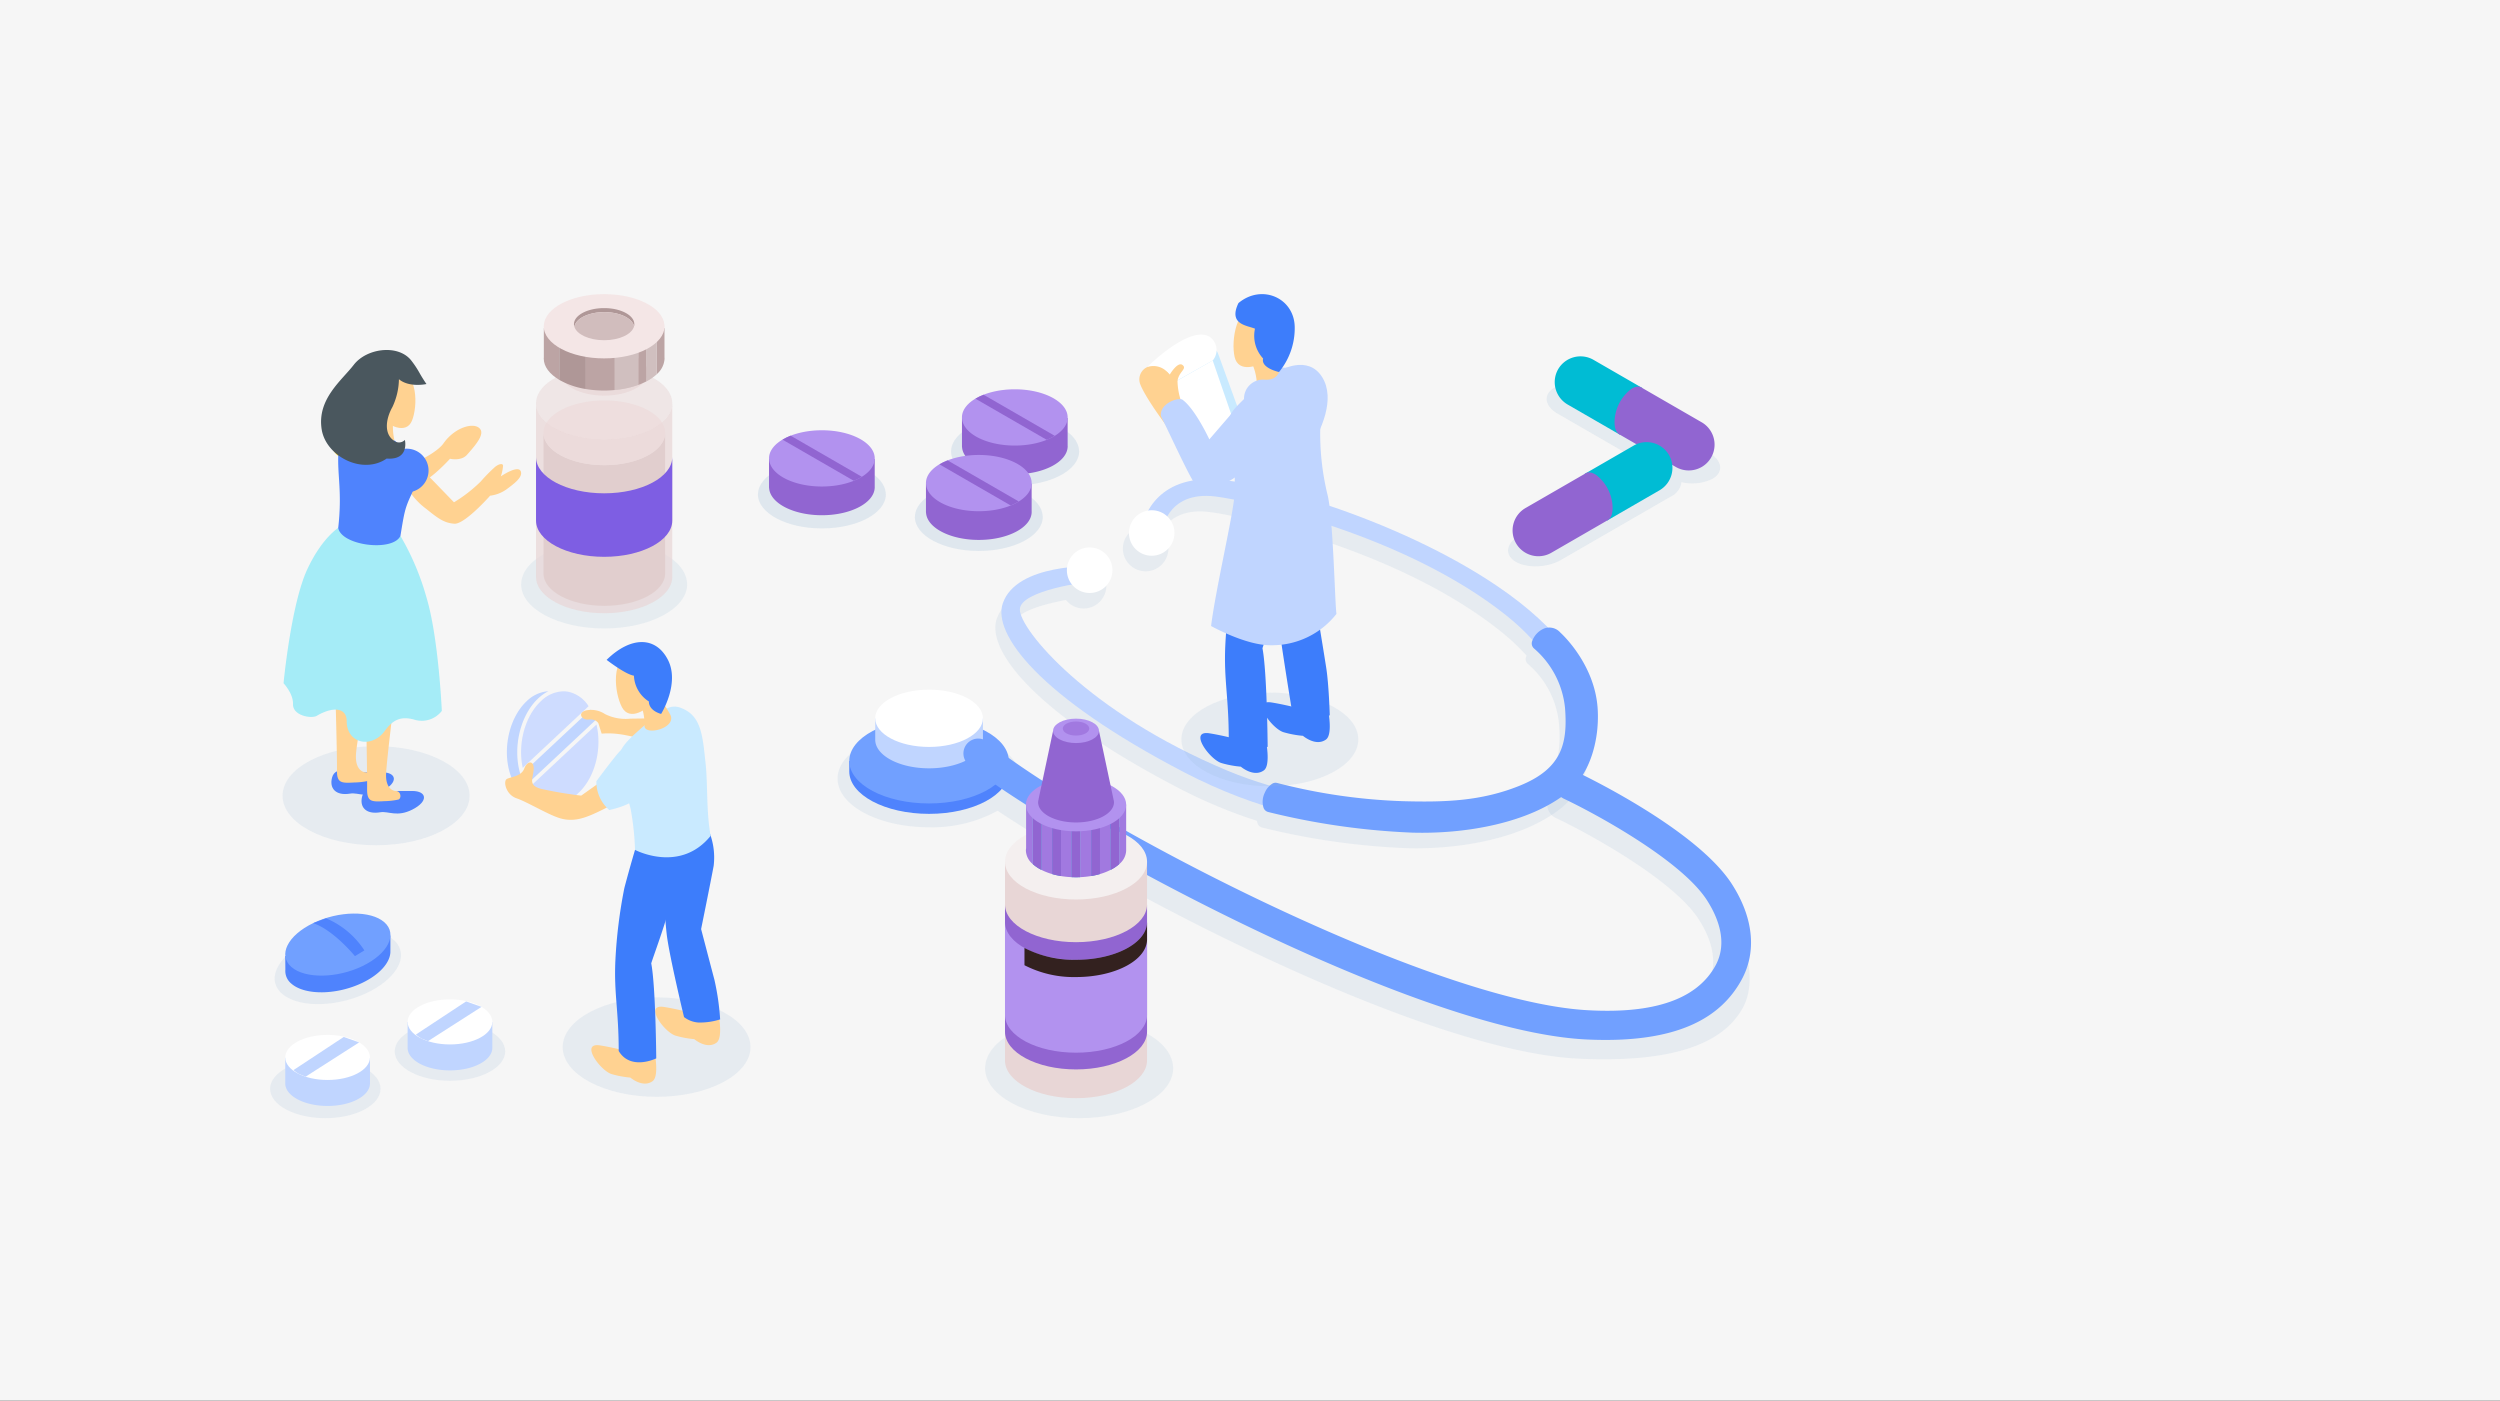 <svg xmlns="http://www.w3.org/2000/svg" width="461.911" height="258.766" viewBox="0 0 461.911 258.766">
  <rect x="0" y="0" width="461.911" height="258.766" fill="#333333" stroke="none"/>
  <g id="Grupo_1001568" data-name="Grupo 1001568" transform="translate(8726 8665.242)">
    <rect id="BG" width="461.912" height="258.766" transform="translate(-8726 -8665.242)" fill="#f6f6f6" opacity="0.998"/>
    <g id="Grupo_74483" data-name="Grupo 74483" transform="translate(-9724.521 -9719.132)">
      <rect id="Rectángulo_32243" data-name="Rectángulo 32243" width="295" height="167" transform="translate(1031.02 1105.045)" fill="none"/>
    </g>
    <g id="Grupo_74754" data-name="Grupo 74754" transform="translate(-8001.593 -8843.758)">
      <path id="Trazado_118036" data-name="Trazado 118036" d="M-603.09,362.789c-9.584,0-17.352,4.115-17.352,9.191s7.768,9.191,17.352,9.191,17.351-4.115,17.351-9.191S-593.508,362.789-603.09,362.789Z" fill="#92b4d1" opacity="0.164" style="isolation: isolate"/>
      <g id="Grupo_74731" data-name="Grupo 74731">
        <g id="Grupo_74729" data-name="Grupo 74729">
          <path id="Trazado_118037" data-name="Trazado 118037" d="M-627.822,322.765c-2.108-4.938-.821-11.766,2.868-15.22a8.112,8.112,0,0,1,1.869-1.318c-.168.017-.33.034-.477.053a6.405,6.405,0,0,0-3.527,1.783c-3.489,3.266-4.7,9.737-2.7,14.424,1.015,2.379,2.732,3.935,4.709,4.269.2.033.462.064.744.091A8.15,8.15,0,0,1-627.822,322.765Z" fill="#c0d5ff"/>
        </g>
        <path id="Trazado_118038" data-name="Trazado 118038" d="M-627.824,320.391-615.653,309a5.945,5.945,0,0,0-3.665-2.653,4.913,4.913,0,0,0-1-.1,6.119,6.119,0,0,0-4.149,1.823C-627.462,310.865-628.772,316.022-627.824,320.391Z" fill="#cedcff"/>
        <g id="Grupo_74730" data-name="Grupo 74730">
          <path id="Trazado_118039" data-name="Trazado 118039" d="M-627.17,322.487c.11.256.229.5.353.734l12.393-11.6a10.982,10.982,0,0,0-.379-1.043,9.722,9.722,0,0,0-.476-.958l-12.345,11.558A11.4,11.4,0,0,0-627.17,322.487Z" fill="#c0d5ff"/>
        </g>
        <path id="Trazado_118040" data-name="Trazado 118040" d="M-626.45,323.849a6.032,6.032,0,0,0,3.795,2.869A5.774,5.774,0,0,0-617.5,325c3.058-2.862,4.366-8.185,3.3-12.612Z" fill="#cedcff"/>
      </g>
      <g id="Grupo_74753" data-name="Grupo 74753">
        <g id="Grupo_74733" data-name="Grupo 74733">
          <g id="Grupo_74732" data-name="Grupo 74732">
            <path id="Trazado_118041" data-name="Trazado 118041" d="M-600.3,311.2s-4.925.056-7.638.1a8.547,8.547,0,0,1-4.693-.851,4.6,4.6,0,0,0-3.621-.645c-1.508.5-.61,1.789.589,1.661,1.441-.154,1.83.722,1.83.722l.591,1.881a14.855,14.855,0,0,1,3.34.105c2.282.257,8.458,2.2,10.336,1.008S-600.3,311.2-600.3,311.2Z" fill="#ffd291"/>
          </g>
        </g>
        <g id="Grupo_74735" data-name="Grupo 74735">
          <g id="Grupo_74734" data-name="Grupo 74734">
            <path id="Trazado_118042" data-name="Trazado 118042" d="M-607,373.13s-3.825-1.036-6.524-1.46c-3.8-.6,0,4.6,2.08,5.286a17.648,17.648,0,0,0,3.505.659s2.3,1.982,4.115.654c1.18-.863.436-4.826.436-4.826Z" fill="#ffd291"/>
          </g>
        </g>
        <g id="Grupo_74737" data-name="Grupo 74737">
          <g id="Grupo_74736" data-name="Grupo 74736">
            <path id="Trazado_118043" data-name="Trazado 118043" d="M-595.194,366.026s-3.824-1.036-6.523-1.46c-3.8-.6,0,4.6,2.079,5.286a17.624,17.624,0,0,0,3.505.658s2.3,1.983,4.115.654c1.18-.862.437-4.825.437-4.825Z" fill="#ffd291"/>
          </g>
        </g>
        <g id="Grupo_74738" data-name="Grupo 74738">
          <path id="Trazado_118044" data-name="Trazado 118044" d="M-593.623,331.6a12.848,12.848,0,0,1,1.075,6.9c-.626,3.365-2.318,11.676-2.318,11.676s1.656,6.329,2.456,9.357a45.927,45.927,0,0,1,1.06,7.33,12.4,12.4,0,0,1-4.014.579,4.868,4.868,0,0,1-2.66-1.01s-2.76-11.447-3.2-15.317-1.108-14.129-.751-16.822S-594.52,328.9-593.623,331.6Z" fill="#3d7dfb"/>
        </g>
        <g id="Grupo_74740" data-name="Grupo 74740">
          <g id="Grupo_74739" data-name="Grupo 74739">
            <path id="Trazado_118045" data-name="Trazado 118045" d="M-605.433,330.381s-1.5,4.2-3.616,12.215a91.3,91.3,0,0,0-1.666,13.569c-.256,6,.623,9.132.623,16.536,2.213,3.7,6.936,1.366,6.936,1.366s-.1-13.29-.926-17.565c.838-2.624,4.084-11.069,3.939-13.973,0,0,4.153.006,3.277-7.614C-597.772,327.026-605.433,330.381-605.433,330.381Z" fill="#3d7dfb"/>
          </g>
        </g>
        <g id="Grupo_74742" data-name="Grupo 74742">
          <g id="Grupo_74741" data-name="Grupo 74741">
            <path id="Trazado_118046" data-name="Trazado 118046" d="M-605.324,312.533c-5.184,4.5-5.133,4.993-4.433,9.856.14.969,1.409,3.368,1.906,5.794a50.789,50.789,0,0,1,.776,7.362s8.3,4.407,13.974-2.6c-.827-4.408-.515-9.326-.931-13.3-.514-4.906-.782-8.423-3.807-9.988C-600.207,308.429-601.243,308.993-605.324,312.533Z" fill="#c9eaff"/>
          </g>
        </g>
        <g id="Grupo_74744" data-name="Grupo 74744">
          <g id="Grupo_74743" data-name="Grupo 74743">
            <path id="Trazado_118047" data-name="Trazado 118047" d="M-606.287,308.073a9.773,9.773,0,0,1,.963,4.46c-.209,2.086,6.255.534,4.689-2.107a31.508,31.508,0,0,0-2.754-4.1Z" fill="#ffd291"/>
          </g>
        </g>
        <g id="Grupo_74746" data-name="Grupo 74746">
          <g id="Grupo_74745" data-name="Grupo 74745">
            <path id="Trazado_118048" data-name="Trazado 118048" d="M-607.278,298.637c-4.512,1.272-3.575,7.981-2.211,10.551s4.653.775,6.579-2.067S-601.861,297.109-607.278,298.637Z" fill="#ffd291"/>
          </g>
        </g>
        <g id="Grupo_74748" data-name="Grupo 74748">
          <g id="Grupo_74747" data-name="Grupo 74747">
            <path id="Trazado_118049" data-name="Trazado 118049" d="M-612.328,300.435s3.509,2.712,5.048,2.92a5.939,5.939,0,0,0,2.758,4.768c.025,1.782,2.268,2.3,2.268,2.3s3.5-5.611,1.258-9.991S-607.86,296.055-612.328,300.435Z" fill="#3d7dfb"/>
          </g>
        </g>
        <g id="Grupo_74750" data-name="Grupo 74750">
          <g id="Grupo_74749" data-name="Grupo 74749">
            <path id="Trazado_118050" data-name="Trazado 118050" d="M-611.079,321.3l-5.94,4.218a72.137,72.137,0,0,1-7.43-1.254c-2.4-.654-1.5-1.8-1.358-3.54s-1.17-1.73-1.731-.213-2.62,1.545-3.257,1.952-.183,2.858,1.846,3.559,5.693,2.956,7.925,3.65c2.6.809,4.751-.034,7.185-1.183s6.845-3.6,6.845-3.6Z" fill="#ffd291"/>
          </g>
        </g>
        <g id="Grupo_74752" data-name="Grupo 74752">
          <g id="Grupo_74751" data-name="Grupo 74751">
            <path id="Trazado_118051" data-name="Trazado 118051" d="M-610.092,317.539c-1.443,1.673-4.123,5.319-4.123,5.319a6.846,6.846,0,0,0,2.383,5.325c3.625-.831,5.889-2.08,7.337-4.942C-602.678,319.651-607.28,314.279-610.092,317.539Z" fill="#c9eaff"/>
          </g>
        </g>
      </g>
    </g>
    <g id="Grupo_74784" data-name="Grupo 74784" transform="translate(-8673.796 -8600.577)">
      <g id="Grupo_74755" data-name="Grupo 74755" transform="translate(15.293 14.004)">
        <path id="Trazado_118052" data-name="Trazado 118052" d="M-687.408,305.928l6.514,5.877s3.937-1.765,5.171-3.521c2.237-3.183,6.027-4.052,6.869-2.507.559,1.026-.9,2.8-2.524,4.62-1.092,1.224-3.138.73-3.138.73s-4.306,4.749-6.219,4.6c-1.8-.14-3.065-.841-5.329-2.684a21.13,21.13,0,0,1-4.1-4.051Z" transform="translate(690.165 -305.032)" fill="#ffd291"/>
      </g>
      <g id="Grupo_74756" data-name="Grupo 74756" transform="translate(22.703 21.084)">
        <path id="Trazado_118053" data-name="Trazado 118053" d="M-694.764,312.752l6.215,6.418a26.468,26.468,0,0,0,4.963-3.864,29.739,29.739,0,0,1,2.456-2.517c.631-.623,1.646-.973,1.646-.348a8.055,8.055,0,0,1-.41,1.941s3.25-2.241,3.7-.895c.372,1.108-1.385,2.341-2.7,3.323a6.649,6.649,0,0,1-2.98,1.142s-4.7,5.325-6.617,5.176c-1.8-.14-2.877-.869-5.142-2.712a12.634,12.634,0,0,1-3.891-4.6Z" transform="translate(697.522 -312.112)" fill="#ffd291"/>
      </g>
      <g id="Grupo_74781" data-name="Grupo 74781" transform="translate(0 0)">
        <path id="Trazado_118054" data-name="Trazado 118054" d="M-670.722,364.228c9.545,0,17.282,4.1,17.282,9.154s-7.737,9.154-17.282,9.154S-688,378.437-688,373.382-680.266,364.228-670.722,364.228Z" transform="translate(688.003 -291.027)" fill="#92b4d1" opacity="0.164" style="isolation: isolate"/>
        <g id="Grupo_74780" data-name="Grupo 74780" transform="translate(0.184)">
          <g id="Grupo_74761" data-name="Grupo 74761" transform="translate(8.842 64.645)">
            <g id="Grupo_74758" data-name="Grupo 74758" transform="translate(0 12.983)">
              <g id="Grupo_74757" data-name="Grupo 74757">
                <path id="Trazado_118055" data-name="Trazado 118055" d="M-669.893,369.055h5.232c2.74,0,3.089,1.892.05,3.436-2.868,1.458-4.406.246-5.929.5-2.7.448-3.886-1-3.338-2.99C-673.243,367.691-669.893,369.055-669.893,369.055Z" transform="translate(674.009 -368.655)" fill="#4f83fd"/>
              </g>
            </g>
            <g id="Grupo_74760" data-name="Grupo 74760" transform="translate(0.767)">
              <g id="Grupo_74759" data-name="Grupo 74759">
                <path id="Trazado_118056" data-name="Trazado 118056" d="M-664.109,355.672s-1.627,7.453-1.77,10.143,1.232,3.24,1.783,3.24c.941,0,1.129,1.344.484,1.59a13.262,13.262,0,0,1-2.59.294c-2.441.142-3.229.1-3.188-2.34s-.261-12.927-.261-12.927Z" transform="translate(669.651 -355.672)" fill="#ffd291"/>
              </g>
            </g>
          </g>
          <g id="Grupo_74766" data-name="Grupo 74766" transform="translate(14.407 63.175)">
            <g id="Grupo_74763" data-name="Grupo 74763" transform="translate(0 17.903)">
              <g id="Grupo_74762" data-name="Grupo 74762">
                <path id="Trazado_118057" data-name="Trazado 118057" d="M-675.458,372.505h5.232c2.74,0,3.089,1.892.05,3.436-2.868,1.458-4.406.245-5.929.5-2.7.449-3.886-1-3.338-2.989C-678.808,371.14-675.458,372.505-675.458,372.505Z" transform="translate(679.574 -372.105)" fill="#4f83fd"/>
              </g>
            </g>
            <g id="Grupo_74765" data-name="Grupo 74765" transform="translate(0.767)">
              <g id="Grupo_74764" data-name="Grupo 74764">
                <path id="Trazado_118058" data-name="Trazado 118058" d="M-669.9,355.232s-1.4,11.342-1.54,14.033,1.233,3.24,1.784,3.24c.94,0,1.129,1.343.483,1.59a13.4,13.4,0,0,1-2.589.294c-2.441.142-3.229.1-3.188-2.34s-.261-17.847-.261-17.847Z" transform="translate(675.216 -354.202)" fill="#ffd291"/>
              </g>
            </g>
          </g>
          <g id="Grupo_74767" data-name="Grupo 74767" transform="translate(8.593 12.388)">
            <path id="Trazado_118059" data-name="Trazado 118059" d="M-670.294,307.455a4.038,4.038,0,0,0,4.038,4.038,4.038,4.038,0,0,0,4.039-4.038,4.039,4.039,0,0,0-4.039-4.039A4.038,4.038,0,0,0-670.294,307.455Z" transform="translate(670.294 -303.416)" fill="#ffd110"/>
          </g>
          <g id="Grupo_74769" data-name="Grupo 74769" transform="translate(0 32.406)">
            <g id="Grupo_74768" data-name="Grupo 74768">
              <path id="Trazado_118060" data-name="Trazado 118060" d="M-661.272,325.377a48.146,48.146,0,0,1,4.812,11.37c2.238,7.413,2.836,20.965,2.836,20.965a4.676,4.676,0,0,1-4.884,1.676c-2.689-.829-4.184,0-5.647,2.011-2.454,3.371-7.045,2.347-7.045-1.786,0-2.5-2.5-2.779-5.542-.987-.953.562-4.447,0-4.378-2.174.061-1.939-1.75-3.852-1.75-3.852s1.377-14.541,4.366-21,6.445-8.171,6.445-8.171Z" transform="translate(682.87 -323.434)" fill="#a5ecf7"/>
            </g>
          </g>
          <g id="Grupo_74771" data-name="Grupo 74771" transform="translate(10.096 14.167)">
            <g id="Grupo_74770" data-name="Grupo 74770">
              <path id="Trazado_118061" data-name="Trazado 118061" d="M-667.586,307.728a19.946,19.946,0,0,1,2.717,2.762,7.452,7.452,0,0,1,.417,7.235c-1.213,2.594-1.309,3.317-2.021,7.652-1.42,3-10.938,1.8-11.494-1.487.737-6.542-.14-9.524.01-13.41s2.89-5.869,4.542-5.134C-673.128,306.992-670.538,308.861-667.586,307.728Z" transform="translate(677.975 -305.195)" fill="#4f83fd"/>
            </g>
          </g>
          <g id="Grupo_74773" data-name="Grupo 74773" transform="translate(14.626 9.911)">
            <g id="Grupo_74772" data-name="Grupo 74772">
              <path id="Trazado_118062" data-name="Trazado 118062" d="M-668.258,302.515a12.422,12.422,0,0,0,.008,5.213,6.012,6.012,0,0,1-2.8.539c-1.217-.109-3.332-.976-3.025-2.921a26.613,26.613,0,0,1,2.014-4.407Z" transform="translate(674.109 -300.939)" fill="#ffd291"/>
            </g>
          </g>
          <g id="Grupo_74775" data-name="Grupo 74775" transform="translate(15.994 3.157)">
            <g id="Grupo_74774" data-name="Grupo 74774">
              <path id="Trazado_118063" data-name="Trazado 118063" d="M-673.409,294.266c4.415.751,4.205,7.219,3.17,9.8s-4.342,1.208-6.46-1.3S-678.711,293.364-673.409,294.266Z" transform="translate(677.987 -294.185)" fill="#ffd291"/>
            </g>
          </g>
          <g id="Grupo_74777" data-name="Grupo 74777" transform="translate(18.715 18.229)">
            <g id="Grupo_74776" data-name="Grupo 74776">
              <path id="Trazado_118064" data-name="Trazado 118064" d="M-680.416,313.3a4.039,4.039,0,0,0,4.039,4.039,4.038,4.038,0,0,0,4.038-4.039,4.038,4.038,0,0,0-4.038-4.038A4.038,4.038,0,0,0-680.416,313.3Z" transform="translate(680.416 -309.257)" fill="#4f83fd"/>
            </g>
          </g>
          <g id="Grupo_74779" data-name="Grupo 74779" transform="translate(6.93)">
            <g id="Grupo_74778" data-name="Grupo 74778">
              <path id="Trazado_118065" data-name="Trazado 118065" d="M-660.554,297.32s-3.18.707-5.089-.892a12.5,12.5,0,0,1-1.2,5.129c-1.313,2.348-1.5,4.972.2,6.165a1.5,1.5,0,0,0,2.1-.082s.909,3.776-3.363,3.446c-4.453,3.083-11.178-.4-12-5.323-.935-5.631,3.689-9.094,5.907-11.98,2.363-3.074,8.1-3.853,10.558-.909a17.823,17.823,0,0,1,1.671,2.52C-661.075,296.6-660.554,297.32-660.554,297.32Z" transform="translate(680.034 -291.028)" fill="#4a575e"/>
            </g>
          </g>
        </g>
      </g>
      <g id="Grupo_74783" data-name="Grupo 74783" transform="translate(30.659 15.758)">
        <g id="Grupo_74782" data-name="Grupo 74782">
          <path id="Trazado_118066" data-name="Trazado 118066" d="M-687.417,307.918s1.623-1.609,2.824-.991c1.081.557.18.7-.721,1.963a3.39,3.39,0,0,1-2.764,1.116Z" transform="translate(688.078 -306.786)" fill="#ffd291"/>
        </g>
      </g>
    </g>
    <g id="Grupo_74824" data-name="Grupo 74824" transform="translate(-8244.572 -8817.983)">
      <path id="Trazado_118084" data-name="Trazado 118084" d="M-421.32,348.484c-5.637,0-10.207,2.43-10.207,5.429s4.57,5.429,10.207,5.429,10.207-2.431,10.207-5.429S-415.683,348.484-421.32,348.484Z" fill="#92b4d1" opacity="0.164" style="isolation: isolate"/>
      <path id="Trazado_118085" data-name="Trazado 118085" d="M-398.29,341.574c5.638,0,10.207,2.431,10.207,5.43s-4.569,5.429-10.207,5.429S-408.5,350-408.5,347-403.927,341.574-398.29,341.574Z" fill="#92b4d1" opacity="0.164" style="isolation: isolate"/>
      <g id="Grupo_74810" data-name="Grupo 74810">
        <g id="Grupo_74803" data-name="Grupo 74803">
          <path id="Trazado_118086" data-name="Trazado 118086" d="M-426.091,349.813a12.358,12.358,0,0,1,5.193-1.055,12.36,12.36,0,0,1,5.194,1.055l2.633-1.694v4.8c0,2.3-3.5,4.163-7.827,4.163s-7.826-1.864-7.826-4.163v-4.8Z" fill="#c0d5ff"/>
        </g>
        <g id="Grupo_74804" data-name="Grupo 74804">
          <path id="Trazado_118087" data-name="Trazado 118087" d="M-420.9,343.955c4.323,0,7.827,1.864,7.827,4.164s-3.5,4.163-7.827,4.163-7.826-1.864-7.826-4.163S-425.22,343.955-420.9,343.955Z" fill="#fff"/>
        </g>
        <g id="Grupo_74805" data-name="Grupo 74805">
          <path id="Trazado_118088" data-name="Trazado 118088" d="M-417.918,344.334l2.844,1.007-9.892,6.333-1.239-.5s-1.066-.674-.956-.745S-417.918,344.334-417.918,344.334Z" fill="#c0d5ff"/>
        </g>
        <g id="Grupo_74807" data-name="Grupo 74807">
          <g id="Grupo_74806" data-name="Grupo 74806">
            <path id="Trazado_118089" data-name="Trazado 118089" d="M-415.074,345.341l-9.892,6.333Z" fill="#c0d5ff"/>
          </g>
        </g>
        <g id="Grupo_74809" data-name="Grupo 74809">
          <g id="Grupo_74808" data-name="Grupo 74808">
            <path id="Trazado_118090" data-name="Trazado 118090" d="M-417.637,344.334l-9.656,6.182Z" fill="#c0d5ff"/>
          </g>
        </g>
      </g>
      <g id="Grupo_74818" data-name="Grupo 74818">
        <g id="Grupo_74811" data-name="Grupo 74811">
          <path id="Trazado_118091" data-name="Trazado 118091" d="M-403.483,343.249a12.358,12.358,0,0,1,5.193-1.055,12.36,12.36,0,0,1,5.194,1.055l2.633-1.7v4.8c0,2.3-3.5,4.163-7.827,4.163s-7.826-1.864-7.826-4.163v-4.8Z" fill="#c0d5ff"/>
        </g>
        <g id="Grupo_74812" data-name="Grupo 74812">
          <path id="Trazado_118092" data-name="Trazado 118092" d="M-398.29,337.391c4.323,0,7.827,1.864,7.827,4.163s-3.5,4.163-7.827,4.163-7.826-1.864-7.826-4.163S-402.612,337.391-398.29,337.391Z" fill="#fff"/>
        </g>
        <g id="Grupo_74813" data-name="Grupo 74813">
          <path id="Trazado_118093" data-name="Trazado 118093" d="M-395.31,337.769l2.844,1.007-9.892,6.334-1.239-.5s-1.066-.674-.956-.744S-395.31,337.769-395.31,337.769Z" fill="#c0d5ff"/>
        </g>
        <g id="Grupo_74815" data-name="Grupo 74815">
          <g id="Grupo_74814" data-name="Grupo 74814">
            <path id="Trazado_118094" data-name="Trazado 118094" d="M-392.466,338.776l-9.892,6.334Z" fill="#c0d5ff"/>
          </g>
        </g>
        <g id="Grupo_74817" data-name="Grupo 74817">
          <g id="Grupo_74816" data-name="Grupo 74816">
            <path id="Trazado_118095" data-name="Trazado 118095" d="M-395.029,337.769l-9.656,6.182Z" fill="#c0d5ff"/>
          </g>
        </g>
      </g>
      <ellipse id="Elipse_4699" data-name="Elipse 4699" cx="11.957" cy="6.392" rx="11.957" ry="6.392" transform="translate(-432.2 328.246) rotate(-14.78)" fill="#92b4d1" opacity="0.164" style="isolation: isolate"/>
      <g id="Grupo_74823" data-name="Grupo 74823">
        <g id="Grupo_74819" data-name="Grupo 74819">
          <path id="Trazado_118096" data-name="Trazado 118096" d="M-428.724,329.4l1.359-.274a11.96,11.96,0,0,1,3.8-2.746,16.719,16.719,0,0,1,10.339-1.48,7.684,7.684,0,0,1,1.751.625l2.179.069s.009,2.872-.005,3.122c-.1,1.909-1.954,4.059-5.146,5.6-4.738,2.287-10.62,2.365-13.138.174a3.012,3.012,0,0,1-1.118-2.584Z" fill="#4f83fd"/>
        </g>
        <g id="Grupo_74820" data-name="Grupo 74820">
          <path id="Trazado_118097" data-name="Trazado 118097" d="M-423.566,323.3c-4.738,2.287-6.538,5.917-4.02,8.109s8.4,2.113,13.138-.174,6.538-5.918,4.02-8.109S-418.828,321.017-423.566,323.3Z" fill="#71a0ff"/>
        </g>
        <g id="Grupo_74822" data-name="Grupo 74822">
          <g id="Grupo_74821" data-name="Grupo 74821">
            <path id="Trazado_118098" data-name="Trazado 118098" d="M-421.188,322.411a15.671,15.671,0,0,1,7.083,5.928l-1.744,1.064s-3.9-4.808-7.717-6.1Z" fill="#4f83fd"/>
          </g>
        </g>
      </g>
    </g>
    <g id="Grupo_74837" data-name="Grupo 74837" transform="translate(-7999.754 -8885.146)">
      <path id="Trazado_118099" data-name="Trazado 118099" d="M-407.742,376.943c-6.551-10.227-27.83-20.347-28.732-20.772a2.743,2.743,0,0,0-3.653,1.311,2.743,2.743,0,0,0,1.311,3.651c5.752,2.713,21.715,11.374,26.452,18.769,2.014,3.143,3.918,7.79,1.557,12.082-2.8,5.085-9.3,9.084-23.832,8.213-26.448-1.585-79.834-28.413-103.475-44.334a5.047,5.047,0,0,0,.427-1.986c0-4.966-7.568-8.992-16.905-8.992s-16.9,4.026-16.9,8.992,7.568,8.992,16.9,8.992a25.155,25.155,0,0,0,12.668-3.051c22.71,15.162,78.728,44.436,107.287,45.8,16.857.8,26.586-2.449,30.407-9.392C-401.372,391.033-403.761,383.157-407.742,376.943Z" transform="translate(0 9.888)" fill="#92b4d1" opacity="0.164" style="isolation: isolate"/>
      <path id="Trazado_118100" data-name="Trazado 118100" d="M-438.4,353.041c-.563-8.377-6.887-13.993-6.887-13.993a2.927,2.927,0,0,0-2.3-.946,61.86,61.86,0,0,0-9.4-7.678c-18.207-12.33-45.131-20.222-54.353-19.692-5.806.334-8.687,3.253-10.1,5.769A4.2,4.2,0,0,0-525,320.643a4.206,4.206,0,0,0,4.207,4.206,4.206,4.206,0,0,0,4.206-4.206,4.186,4.186,0,0,0-1.34-3.064c1.19-2.085,3.692-4.323,8.922-3.679,6.24.769,35,7.022,53.748,21.992a40.821,40.821,0,0,1,4.84,4.531c-.034.084-.067.167-.094.244a1.229,1.229,0,0,0,.375,1.329,16.644,16.644,0,0,1,5.716,11.046c.5,6.563-.633,11.158-8.381,14.293-7.08,2.864-13.808,3.075-21.531,2.864a106.074,106.074,0,0,1-23.246-3.359,1.182,1.182,0,0,0-.859.075,2.421,2.421,0,0,0-.534.4,76.457,76.457,0,0,1-7.777-2.744c-25.93-10.822-38.467-26.171-38.408-29.8.038-2.435,5.828-3.915,9.636-4.624a4.18,4.18,0,0,0,3.26,1.579,4.208,4.208,0,0,0,4.207-4.207,4.207,4.207,0,0,0-4.207-4.206,4.191,4.191,0,0,0-4.155,3.7c-4.409.528-10.36,2.089-11.9,6.645-1.879,5.561,6.469,17.109,33.562,31.218a93.624,93.624,0,0,0,14.525,6.082c.023.133.046.271.076.383a1.226,1.226,0,0,0,.891.852,132.4,132.4,0,0,0,26.591,3.809c9.819.29,21.748-1.743,28.87-7.58C-439.687,365.055-438.026,358.618-438.4,353.041Z" transform="translate(6.222 0.613)" fill="#92b4d1" opacity="0.164" style="isolation: isolate"/>
      <g id="Grupo_74836" data-name="Grupo 74836" transform="translate(-569.331 308.447)">
        <g id="Grupo_74828" data-name="Grupo 74828" transform="translate(0 38.879)">
          <g id="Grupo_74825" data-name="Grupo 74825" transform="translate(0 7.268)">
            <path id="Trazado_118101" data-name="Trazado 118101" d="M-540.777,350.663c-1.615-3.4-7.384-5.918-14.276-5.918s-12.66,2.519-14.275,5.918h-.465v1.924c0,4.33,6.6,7.841,14.74,7.841s14.741-3.51,14.741-7.841v-1.924Z" transform="translate(569.793 -344.745)" fill="#4f83fd"/>
          </g>
          <g id="Grupo_74826" data-name="Grupo 74826" transform="translate(0 5.345)">
            <path id="Trazado_118102" data-name="Trazado 118102" d="M-555.053,343.232c-8.141,0-14.74,3.512-14.74,7.842s6.6,7.84,14.74,7.84,14.741-3.51,14.741-7.84S-546.911,343.232-555.053,343.232Z" transform="translate(569.793 -343.232)" fill="#71a0ff"/>
          </g>
          <path id="Trazado_118103" data-name="Trazado 118103" d="M-549.472,343.477a15.713,15.713,0,0,0-6.6-1.341,15.712,15.712,0,0,0-6.6,1.341h-3.348v3.951c0,2.923,4.455,5.293,9.95,5.293s9.951-2.37,9.951-5.293v-3.951Z" transform="translate(570.816 -338.185)" fill="#c0d5ff"/>
          <g id="Grupo_74827" data-name="Grupo 74827" transform="translate(4.791)">
            <path id="Trazado_118104" data-name="Trazado 118104" d="M-556.075,339.028c-5.495,0-9.95,2.37-9.95,5.293s4.455,5.293,9.95,5.293,9.951-2.37,9.951-5.293S-550.579,339.028-556.075,339.028Z" transform="translate(566.025 -339.028)" fill="#fff"/>
          </g>
        </g>
        <g id="Grupo_74829" data-name="Grupo 74829" transform="translate(28.105 16.047)">
          <path id="Trazado_118105" data-name="Trazado 118105" d="M-530.527,321.079s-14.383-.572-16.907,6.9c-1.878,5.561,6.469,17.109,33.561,31.218s50.355,9.8,50.355,9.8l-.332-3.349s-22.262,1.489-42.016-6.756c-25.93-10.822-38.468-26.171-38.409-29.8s12.9-5.136,12.9-5.136Z" transform="translate(547.687 -321.069)" fill="#c0d5ff"/>
        </g>
        <g id="Grupo_74830" data-name="Grupo 74830" transform="translate(53.9)">
          <path id="Trazado_118106" data-name="Trazado 118106" d="M-527.4,317.978s1.02-8.907,11.428-9.506c9.222-.531,36.148,7.362,54.355,19.692,24.025,16.27,17.1,30.1,17.1,30.1l-3.041-.934s1.952-12.294-12.328-23.7c-18.744-14.97-47.508-21.223-53.748-21.991-9.313-1.147-9.979,6.842-9.979,6.842Z" transform="translate(527.398 -308.447)" fill="#c0d5ff"/>
        </g>
        <g id="Grupo_74831" data-name="Grupo 74831" transform="translate(76.379 27.369)">
          <path id="Trazado_118107" data-name="Trazado 118107" d="M-447.823,344.939c-.562-8.377-6.886-13.994-6.886-13.994a2.709,2.709,0,0,0-3-.758,3.988,3.988,0,0,0-2.225,2.376,1.228,1.228,0,0,0,.375,1.329,16.659,16.659,0,0,1,5.716,11.047c.5,6.562-.633,11.156-8.381,14.291-7.081,2.864-13.81,3.075-21.531,2.864A106.087,106.087,0,0,1-507,358.736a1.179,1.179,0,0,0-.858.075,3.591,3.591,0,0,0-1.447,1.685,3.781,3.781,0,0,0-.268,2.747,1.227,1.227,0,0,0,.89.852,132.523,132.523,0,0,0,26.591,3.809c9.819.29,21.748-1.744,28.872-7.581C-449.11,356.953-447.448,350.517-447.823,344.939Z" transform="translate(509.716 -329.975)" fill="#71a0ff"/>
        </g>
        <g id="Grupo_74832" data-name="Grupo 74832" transform="translate(40.207 12.605)">
          <path id="Trazado_118108" data-name="Trazado 118108" d="M-529.755,322.569a4.206,4.206,0,0,1-4.206,4.206,4.206,4.206,0,0,1-4.207-4.206,4.206,4.206,0,0,1,4.207-4.207A4.206,4.206,0,0,1-529.755,322.569Z" transform="translate(538.168 -318.362)" fill="#fff"/>
        </g>
        <g id="Grupo_74833" data-name="Grupo 74833" transform="translate(51.673 5.728)">
          <circle id="Elipse_4700" data-name="Elipse 4700" cx="4.206" cy="4.206" r="4.206" fill="#fff"/>
        </g>
        <g id="Grupo_74835" data-name="Grupo 74835" transform="translate(21.091 47.92)">
          <g id="Grupo_74834" data-name="Grupo 74834">
            <path id="Trazado_118109" data-name="Trazado 118109" d="M-438.088,401.733c-32.115-1.532-98.954-38.358-114.106-50.725a2.743,2.743,0,0,1-.39-3.86,2.743,2.743,0,0,1,3.86-.392c17.525,14.3,81,47.782,110.634,49.558,14.533.871,21.033-3.128,23.832-8.214,2.362-4.291.458-8.938-1.556-12.081-4.737-7.4-20.7-16.056-26.453-18.769a2.744,2.744,0,0,1-1.31-3.653,2.742,2.742,0,0,1,3.651-1.311c.9.426,22.182,10.546,28.732,20.772,3.981,6.214,4.6,12.495,1.744,17.687C-413.272,397.688-421.232,402.537-438.088,401.733Z" transform="translate(553.203 -346.139)" fill="#71a0ff"/>
          </g>
        </g>
      </g>
    </g>
    <g id="Grupo_74802" data-name="Grupo 74802" transform="translate(-8515.501 -8610.897)">
      <path id="Trazado_118067" data-name="Trazado 118067" d="M-738.024,365.7c9.027,0,16.344,3.875,16.344,8.657s-7.317,8.657-16.344,8.657-16.343-3.876-16.343-8.657S-747.05,365.7-738.024,365.7Z" transform="translate(762.145 -292.086)" fill="#92b4d1" opacity="0.164" style="isolation: isolate"/>
      <g id="Grupo_74801" data-name="Grupo 74801" transform="translate(0 0)">
        <g id="Grupo_74785" data-name="Grupo 74785" transform="translate(23.783 13.074)">
          <path id="Trazado_118068" data-name="Trazado 118068" d="M-746.5,306.207s5.164-3.028,7.8,1.214c2.51,4.035-.116,9.814-2.639,13.843-2.134,3.409-7.368-5.848-7.368-5.848Z" transform="translate(748.708 -305.16)" fill="#c0d5ff"/>
        </g>
        <g id="Grupo_74786" data-name="Grupo 74786" transform="translate(0 11.785)">
          <path id="Trazado_118069" data-name="Trazado 118069" d="M-723.237,305.57a2.5,2.5,0,0,0-1.235,3.281c.98,2.455,4.6,7.3,4.6,7.3l5.967-4.376-3.162-7.9S-721.268,304.263-723.237,305.57Z" transform="translate(724.697 -303.871)" fill="#ffd291"/>
        </g>
        <g id="Grupo_74787" data-name="Grupo 74787" transform="translate(4.288 10.156)">
          <path id="Trazado_118070" data-name="Trazado 118070" d="M-726.727,322.5l7.7-4.446a1.784,1.784,0,0,0,.74-2.075l-4.7-12.916a1.167,1.167,0,0,0-1.731-.648l-7.7,4.446a1.784,1.784,0,0,0-.74,2.075l4.7,12.916A1.167,1.167,0,0,0-726.727,322.5Z" transform="translate(733.254 -302.242)" fill="#c9eaff"/>
        </g>
        <g id="Grupo_74788" data-name="Grupo 74788" transform="translate(5.411 12.259)">
          <path id="Trazado_118071" data-name="Trazado 118071" d="M-723.514,304.345l4.2,12.2-7.261,4.539-5.094-12.094Z" transform="translate(731.669 -304.345)" fill="#fff"/>
        </g>
        <g id="Grupo_74789" data-name="Grupo 74789" transform="translate(11.292 81.097)">
          <path id="Trazado_118072" data-name="Trazado 118072" d="M-729.178,374.747s-3.964-1.074-6.762-1.514c-3.941-.619,0,4.768,2.155,5.479a18.265,18.265,0,0,0,3.634.683s2.38,2.055,4.265.678c1.223-.894.452-5,.452-5Z" transform="translate(737.621 -373.184)" fill="#3d7dfb"/>
        </g>
        <g id="Grupo_74790" data-name="Grupo 74790" transform="translate(1.46 7.479)">
          <path id="Trazado_118073" data-name="Trazado 118073" d="M-716.1,304.345a2.983,2.983,0,0,0-.516-4.35c-3.734-2.33-11.59,5.575-11.59,5.575a3.49,3.49,0,0,1,3.788,1,3.057,3.057,0,0,1,.764,2.044Z" transform="translate(728.205 -299.565)" fill="#fff"/>
        </g>
        <g id="Grupo_74791" data-name="Grupo 74791" transform="translate(1.967 12.967)">
          <path id="Trazado_118074" data-name="Trazado 118074" d="M-716.2,312.415a12.351,12.351,0,0,1-.866-4.268c.215-1.747,1.83-2.242.931-2.963s-2.361,1.763-2.361,1.763-2.091-2.564-3.54,1.373c-.862,2.34,3.106,5.375,3.106,5.375Z" transform="translate(722.162 -305.053)" fill="#ffd291"/>
        </g>
        <g id="Grupo_74792" data-name="Grupo 74792" transform="translate(22.769 75.398)">
          <path id="Trazado_118075" data-name="Trazado 118075" d="M-740.655,369.047s-3.964-1.074-6.761-1.513c-3.941-.62,0,4.767,2.155,5.479a18.29,18.29,0,0,0,3.633.682s2.381,2.055,4.265.678c1.223-.894.453-5,.453-5Z" transform="translate(749.097 -367.484)" fill="#3d7dfb"/>
        </g>
        <g id="Grupo_74793" data-name="Grupo 74793" transform="translate(24.122 40.118)">
          <path id="Trazado_118076" data-name="Trazado 118076" d="M-740.378,333.362a13.327,13.327,0,0,1,1.114,7.151c-.649,3.488-1,10.845-1,10.845s.923,5.537,1.584,9.754c.5,3.208.653,8.8.653,8.8a12.847,12.847,0,0,1-4.16.6,5.042,5.042,0,0,1-2.757-1.047s-2.03-12.368-2.49-16.379-1.979-14.143-1.609-16.934S-741.31,330.566-740.378,333.362Z" transform="translate(749.097 -332.204)" fill="#3d7dfb"/>
        </g>
        <g id="Grupo_74794" data-name="Grupo 74794" transform="translate(15.836 37.614)">
          <path id="Trazado_118077" data-name="Trazado 118077" d="M-738.743,330.435s-1.555,4.352-3.748,12.662a94.335,94.335,0,0,0-1.727,14.065c-.266,6.218.645,9.465.645,17.139,2.293,3.837,7.19,1.417,7.19,1.417s-.106-13.776-.96-18.208c.868-2.718,4.232-11.472,4.083-14.482,0,0,4.3.006,3.4-7.893C-730.8,326.958-738.743,330.435-738.743,330.435Z" transform="translate(744.267 -329.701)" fill="#3d7dfb"/>
        </g>
        <g id="Grupo_74795" data-name="Grupo 74795" transform="translate(13.264 13.603)">
          <path id="Trazado_118078" data-name="Trazado 118078" d="M-741.864,309.283c-1.269,1.1-2.8,2.585-3.522,3.337-2.35,2.435-1.627,3.028-1.073,6.879a49.992,49.992,0,0,1,.436,9.862c-.2,3.416-3.466,17.3-4.3,24.045,0,0,6.326,3.552,10.95,3.552a15.12,15.12,0,0,0,12.209-5.78c-.307-2.7-.617-18.022-1.655-22.068a47.767,47.767,0,0,1-1.333-12.229c.107-6.382-.817-8.96-3.952-10.582C-736.561,305.029-737.634,305.614-741.864,309.283Z" transform="translate(750.325 -305.689)" fill="#c0d5ff"/>
        </g>
        <g id="Grupo_74796" data-name="Grupo 74796" transform="translate(20.727 10.764)">
          <path id="Trazado_118079" data-name="Trazado 118079" d="M-740.741,304.66a10.126,10.126,0,0,1,1,4.623c-.216,2.162,6.484.554,4.86-2.184a32.673,32.673,0,0,0-2.855-4.249Z" transform="translate(740.741 -302.85)" fill="#ffd291"/>
        </g>
        <g id="Grupo_74797" data-name="Grupo 74797" transform="translate(17.412 1.652)">
          <path id="Trazado_118080" data-name="Trazado 118080" d="M-735.589,293.739c-4.859.083-5.692,7.054-5.005,9.991s4.459,2.006,7.141-.334S-729.756,293.64-735.589,293.739Z" transform="translate(740.804 -293.738)" fill="#ffd291"/>
        </g>
        <g id="Grupo_74798" data-name="Grupo 74798" transform="translate(3.984 19.396)">
          <path id="Trazado_118081" data-name="Trazado 118081" d="M-723.219,314.472c-1.5,1.734-3.839,4.447-3.839,4.447s-2.668-5.756-5.049-7.384c-1.193-.345-4.263,1.026-3.878,3.137,1.654,3.258,5.654,12.133,6.606,12.929.736.615,3.571.271,5.212-.6a12.045,12.045,0,0,0,5.777-5.579C-716.506,317.7-720.3,311.093-723.219,314.472Z" transform="translate(736.018 -311.482)" fill="#c0d5ff"/>
        </g>
        <g id="Grupo_74799" data-name="Grupo 74799" transform="translate(19.34 13.586)">
          <path id="Trazado_118082" data-name="Trazado 118082" d="M-742.762,311.508a9.014,9.014,0,0,0,8.386-2.836c3.337-3.412-1.751-2.983-1.751-2.983s0,2.478-2.974,2.192A3.508,3.508,0,0,0-742.762,311.508Z" transform="translate(742.774 -305.672)" fill="#c0d5ff"/>
        </g>
        <g id="Grupo_74800" data-name="Grupo 74800" transform="translate(17.765)">
          <path id="Trazado_118083" data-name="Trazado 118083" d="M-742.067,293.738c-1.908,3.973,1.568,4.114,3.055,4.73a6.157,6.157,0,0,0,1.5,5.508c-.446,1.792,2.942,2.5,2.942,2.5a12.73,12.73,0,0,0,2.9-8.174C-731.648,292.834-737.717,290.107-742.067,293.738Z" transform="translate(742.625 -292.086)" fill="#3d7dfb"/>
        </g>
      </g>
    </g>
    <g id="Grupo_74610" data-name="Grupo 74610" transform="translate(-8543.998 -8532.463)">
      <path id="Trazado_110211" data-name="Trazado 110211" d="M345.319,333.109c.277-4.978,7.932-8.97,17.358-8.97s17.077,3.992,17.356,8.97c0,.092.026.182.026.277,0,5.107-7.783,9.245-17.382,9.245s-17.385-4.139-17.385-9.245C345.293,333.291,345.315,333.2,345.319,333.109Z" transform="translate(-345.293 -268.81)" fill="#92b4d1" opacity="0.142"/>
      <g id="Grupo_70704" data-name="Grupo 70704" transform="translate(3.685)">
        <path id="Trazado_110383" data-name="Trazado 110383" d="M374.852,304.342v36.712c0,3.856-5.874,6.98-13.122,6.98s-13.125-3.125-13.125-6.98V304.342Z" transform="translate(-348.606 -277.906)" fill="#e8d6d6"/>
        <g id="Grupo_70699" data-name="Grupo 70699" transform="translate(0 34.323)">
          <path id="Trazado_110384" data-name="Trazado 110384" d="M361.731,316.725c7.247,0,13.122-3.123,13.122-6.979v23.509c0,3.856-5.874,6.98-13.122,6.98s-13.125-3.125-13.125-6.98V309.746C348.606,313.6,354.482,316.725,361.731,316.725Z" transform="translate(-348.606 -309.746)" fill="#9165d1"/>
        </g>
        <g id="Grupo_70700" data-name="Grupo 70700" transform="translate(0 37.576)">
          <path id="Trazado_110385" data-name="Trazado 110385" d="M361.731,318.954c7.247,0,13.122-3.123,13.122-6.979v17.164c0,3.857-5.874,6.98-13.122,6.98s-13.125-3.123-13.125-6.98V311.975C348.606,315.831,354.482,318.954,361.731,318.954Z" transform="translate(-348.606 -311.975)" fill="#b292ef"/>
        </g>
        <g id="Grupo_70701" data-name="Grupo 70701" transform="translate(3.599 37.576)">
          <path id="Trazado_110386" data-name="Trazado 110386" d="M348.606,316.768a19.9,19.9,0,0,0,9.526,2.186c7.247,0,13.122-3.123,13.122-6.979v3.19c0,3.856-5.874,6.98-13.122,6.98a19.9,19.9,0,0,1-9.526-2.188Z" transform="translate(-348.606 -311.975)" fill="#33211f"/>
        </g>
        <path id="Trazado_110387" data-name="Trazado 110387" d="M348.606,306.539c0,3.856,5.876,6.98,13.125,6.98s13.122-3.125,13.122-6.98-5.874-6.979-13.122-6.979S348.606,302.683,348.606,306.539Z" transform="translate(-348.606 -280.103)" fill="#f4efef"/>
        <g id="Grupo_70702" data-name="Grupo 70702" transform="translate(3.86 15.896)">
          <path id="Trazado_110388" data-name="Trazado 110388" d="M365.977,297.12v12.061a11.311,11.311,0,0,1-1.938.756V297.326h-1.614V310.3a16.518,16.518,0,0,1-2.048.213V297.326h-1.613v13.186a16.3,16.3,0,0,1-1.938-.2V297.326h-1.614v12.62a11.38,11.38,0,0,1-1.978-.768V297.12Z" transform="translate(-350.347 -297.12)" fill="#a179e0"/>
          <path id="Trazado_110389" data-name="Trazado 110389" d="M352.534,297.12v8.488a3.4,3.4,0,0,1-1.284,2.493V297.12Z" transform="translate(-334.007 -297.12)" fill="#a179e0"/>
          <path id="Trazado_110390" data-name="Trazado 110390" d="M363.071,305.608a2.669,2.669,0,0,1,.041-.432V297.12h1.235V308.1A3.406,3.406,0,0,1,363.071,305.608Z" transform="translate(-363.071 -297.12)" fill="#a179e0"/>
          <path id="Trazado_110391" data-name="Trazado 110391" d="M353.743,297.12V308.1a7.313,7.313,0,0,1-1.613,1.08V297.12Z" transform="translate(-336.499 -297.12)" fill="#448ce2"/>
          <path id="Trazado_110392" data-name="Trazado 110392" d="M353.743,297.12V308.1a7.313,7.313,0,0,1-1.613,1.08V297.12Z" transform="translate(-336.499 -297.12)" fill="#9165d1"/>
          <path id="Trazado_110393" data-name="Trazado 110393" d="M356.177,297.261v12.611a14.554,14.554,0,0,1-1.614.365V297.261Z" transform="translate(-342.485 -297.055)" fill="#448ce2"/>
          <path id="Trazado_110394" data-name="Trazado 110394" d="M356.177,297.261v12.611a14.554,14.554,0,0,1-1.614.365V297.261Z" transform="translate(-342.485 -297.055)" fill="#9165d1"/>
          <path id="Trazado_110395" data-name="Trazado 110395" d="M358.685,297.261V310.45c-.253.012-.508.02-.766.02-.286,0-.568-.009-.847-.023V297.261Z" transform="translate(-348.654 -297.055)" fill="#448ce2"/>
          <path id="Trazado_110396" data-name="Trazado 110396" d="M358.685,297.261V310.45c-.253.012-.508.02-.766.02-.286,0-.568-.009-.847-.023V297.261Z" transform="translate(-348.654 -297.055)" fill="#9165d1"/>
          <path id="Trazado_110397" data-name="Trazado 110397" d="M361.119,297.261v12.982a14.546,14.546,0,0,1-1.614-.362v-12.62Z" transform="translate(-354.639 -297.055)" fill="#448ce2"/>
          <path id="Trazado_110398" data-name="Trazado 110398" d="M361.119,297.261v12.982a14.546,14.546,0,0,1-1.614-.362v-12.62Z" transform="translate(-354.639 -297.055)" fill="#9165d1"/>
          <path id="Trazado_110399" data-name="Trazado 110399" d="M363.579,297.12v12.058a7.334,7.334,0,0,1-1.613-1.083V297.12Z" transform="translate(-360.69 -297.12)" fill="#448ce2"/>
          <path id="Trazado_110400" data-name="Trazado 110400" d="M363.579,297.12v12.058a7.334,7.334,0,0,1-1.613-1.083V297.12Z" transform="translate(-360.69 -297.12)" fill="#9165d1"/>
        </g>
        <g id="Grupo_70703" data-name="Grupo 70703" transform="translate(3.86)">
          <path id="Trazado_110401" data-name="Trazado 110401" d="M351.25,298.671c0,2.722,4.146,4.927,9.265,4.927s9.263-2.205,9.263-4.927-4.148-4.927-9.263-4.927S351.25,295.949,351.25,298.671Z" transform="translate(-351.25 -282.775)" fill="#b292ef"/>
          <path id="Trazado_110402" data-name="Trazado 110402" d="M352.91,300.375h-.02l2.675-12.6h8.481l2.669,12.577H366.7a2.065,2.065,0,0,1,.117.622c0,2.059-3.138,3.727-7.008,3.727s-7.008-1.668-7.008-3.727A2.059,2.059,0,0,1,352.91,300.375Z" transform="translate(-350.541 -285.518)" fill="#9165d1"/>
          <path id="Trazado_110403" data-name="Trazado 110403" d="M354.692,288.484c0,1.245,1.9,2.255,4.24,2.255s4.241-1.01,4.241-2.255-1.9-2.256-4.241-2.256S354.692,287.238,354.692,288.484Z" transform="translate(-349.669 -286.228)" fill="#b292ef"/>
          <path id="Trazado_110404" data-name="Trazado 110404" d="M355.923,287.89c0,.718,1.095,1.3,2.445,1.3s2.445-.582,2.445-1.3-1.095-1.3-2.445-1.3S355.923,287.172,355.923,287.89Z" transform="translate(-349.104 -286.062)" fill="#a179e0"/>
        </g>
      </g>
    </g>
    <g id="Grupo_74607" data-name="Grupo 74607" transform="translate(-8629.715 -8610.897)">
      <path id="Trazado_110210" data-name="Trazado 110210" d="M324.562,201.795c.245-4.394,7-7.916,15.319-7.916s15.072,3.522,15.317,7.916c0,.081.023.162.023.244,0,4.507-6.868,8.16-15.34,8.16s-15.342-3.653-15.342-8.16C324.539,201.957,324.558,201.876,324.562,201.795Z" transform="translate(-324.539 -148.424)" fill="#92b4d1" opacity="0.156"/>
      <g id="Grupo_70720" data-name="Grupo 70720" transform="translate(2.753)">
        <g id="Grupo_70715" data-name="Grupo 70715" transform="translate(1.376 19.638)">
          <path id="Trazado_110418" data-name="Trazado 110418" d="M339.2,183.2c6.207,0,11.24-2.677,11.24-5.98v26c0,3.3-5.033,5.978-11.24,5.978s-11.242-2.675-11.242-5.978v-26C327.957,180.521,332.99,183.2,339.2,183.2Z" transform="translate(-327.957 -171.24)" fill="#d1bdbd"/>
          <path id="Trazado_110419" data-name="Trazado 110419" d="M339.2,172.2c6.207,0,11.24,2.677,11.24,5.978s-5.033,5.98-11.24,5.98-11.242-2.677-11.242-5.98S332.99,172.2,339.2,172.2Z" transform="translate(-327.957 -172.197)" fill="#f4e6e6"/>
        </g>
        <path id="Trazado_110420" data-name="Trazado 110420" d="M339.44,179.3c6.951,0,12.587-3,12.587-6.7v32.139c0,3.7-5.636,6.7-12.587,6.7s-12.589-3-12.589-6.7V172.609C326.851,176.307,332.487,179.3,339.44,179.3Z" transform="translate(-326.851 -152.48)" fill="#e8d6d6" opacity="0.7"/>
        <path id="Trazado_110421" data-name="Trazado 110421" d="M326.87,173.481c.2-3.605,5.744-6.5,12.57-6.5s12.366,2.89,12.568,6.5c0,.067.019.132.019.2,0,3.7-5.636,6.7-12.587,6.7s-12.589-3-12.589-6.7C326.851,173.613,326.866,173.548,326.87,173.481Z" transform="translate(-326.851 -153.553)" fill="#e8d6d6" opacity="0.5"/>
        <path id="Trazado_110422" data-name="Trazado 110422" d="M330.661,168.409c.129-2.31,3.68-4.161,8.053-4.161s7.924,1.852,8.053,4.161c0,.043.013.085.013.129,0,2.369-3.611,4.289-8.066,4.289s-8.065-1.919-8.065-4.289C330.649,168.494,330.659,168.452,330.661,168.409Z" transform="translate(-326.126 -154.075)" fill="#e8d6d6" opacity="0.7"/>
        <g id="Grupo_70716" data-name="Grupo 70716" transform="translate(0 30.107)">
          <path id="Trazado_110423" data-name="Trazado 110423" d="M339.44,187.684c6.951,0,12.587-3,12.587-6.7v11.734c0,3.7-5.636,6.7-12.587,6.7s-12.589-3-12.589-6.7V180.989C326.851,184.687,332.487,187.684,339.44,187.684Z" transform="translate(-326.851 -180.989)" fill="#7e5ee3"/>
        </g>
        <g id="Grupo_70717" data-name="Grupo 70717" transform="translate(1.425 6.236)">
          <path id="Trazado_110424" data-name="Trazado 110424" d="M344.395,166.572c0-.06.013-.117.017-.176v-5.41h2.845v9.546C345.483,169.479,344.395,168.095,344.395,166.572Z" transform="translate(-344.395 -160.933)" fill="#bca4a4"/>
          <path id="Trazado_110425" data-name="Trazado 110425" d="M344.817,160.993c.118-.023.246-.032.367-.052v11.3a14.455,14.455,0,0,1-4.922-1.7v-9.546Z" transform="translate(-337.4 -160.941)" fill="#af9797"/>
        </g>
        <g id="Grupo_70718" data-name="Grupo 70718" transform="translate(9.209 5.937)">
          <path id="Trazado_110426" data-name="Trazado 110426" d="M332.383,160.985V170.8a12.5,12.5,0,0,1-1.543.676V160.985Z" transform="translate(-321.166 -160.634)" fill="#bca4a4"/>
          <path id="Trazado_110427" data-name="Trazado 110427" d="M329.505,160.985v5.41c0,.06.017.117.017.176a4.066,4.066,0,0,1-1.474,2.941v-8.528Z" transform="translate(-314.98 -160.634)" fill="#bca4a4"/>
          <path id="Trazado_110428" data-name="Trazado 110428" d="M339.148,160.69c.673,0,1.33.036,1.969.1v11.679c-.641.061-1.3.1-1.969.1a20.384,20.384,0,0,1-3.38-.279v-11.3A19.937,19.937,0,0,1,339.148,160.69Z" transform="translate(-335.768 -160.69)" fill="#bca4a4"/>
          <path id="Trazado_110429" data-name="Trazado 110429" d="M331.136,160.985v8.528a8.553,8.553,0,0,1-1.85,1.284v-9.811Z" transform="translate(-318.069 -160.634)" fill="#bca4a4"/>
          <path id="Trazado_110430" data-name="Trazado 110430" d="M331.136,160.985v8.528a8.553,8.553,0,0,1-1.85,1.284v-9.811Z" transform="translate(-318.069 -160.634)" fill="#fff" opacity="0.3"/>
          <path id="Trazado_110431" data-name="Trazado 110431" d="M333.912,161.026h2.548v10.488a17.586,17.586,0,0,1-4.325.938V160.772C332.746,160.832,333.34,160.916,333.912,161.026Z" transform="translate(-326.786 -160.674)" fill="#bca4a4"/>
          <path id="Trazado_110432" data-name="Trazado 110432" d="M333.912,161.026h2.548v10.488a17.586,17.586,0,0,1-4.325.938V160.772C332.746,160.832,333.34,160.916,333.912,161.026Z" transform="translate(-326.786 -160.674)" fill="#fff" opacity="0.3"/>
        </g>
        <path id="Trazado_110433" data-name="Trazado 110433" d="M328.066,161.463c.177-3.2,5.093-5.759,11.146-5.759s10.966,2.562,11.145,5.759c0,.06.017.118.017.177,0,3.28-5,5.938-11.162,5.938s-11.164-2.658-11.164-5.938C328.048,161.581,328.062,161.523,328.066,161.463Z" transform="translate(-326.623 -155.704)" fill="#f4e6e6"/>
        <g id="Grupo_70719" data-name="Grupo 70719" transform="translate(7.007 2.581)">
          <path id="Trazado_110434" data-name="Trazado 110434" d="M338.345,158.61c-2.916,0-5.282,1.193-5.532,2.709a1.636,1.636,0,0,1-.079-.479c0-.03.006-.06.008-.089.089-1.6,2.547-2.879,5.572-2.879s5.484,1.281,5.572,2.879c0,.03.01.06.01.089a1.655,1.655,0,0,1-.048.367C343.5,159.745,341.188,158.61,338.345,158.61Z" transform="translate(-332.735 -157.872)" fill="#af9797"/>
          <path id="Trazado_110435" data-name="Trazado 110435" d="M338.277,163.691c-2.774,0-5.07-1.078-5.5-2.49.25-1.516,2.616-2.709,5.532-2.709,2.842,0,5.158,1.135,5.5,2.6C343.471,162.555,341.125,163.691,338.277,163.691Z" transform="translate(-332.696 -157.754)" fill="#d1bdbd"/>
        </g>
      </g>
    </g>
    <g id="Grupo_74609" data-name="Grupo 74609" transform="translate(-8447.355 -8599.402)">
      <path id="Trazado_110215" data-name="Trazado 110215" d="M304.063,234.7,324.322,223a9.344,9.344,0,0,1,3.754-1.112l-16.883-9.748c-2.454-1.417-2.723-3.579-.6-4.807h0c2.125-1.227,5.871-1.071,8.325.345l20.259,11.7c2.454,1.417,2.723,3.581.6,4.807a8.587,8.587,0,0,1-5.721.6,3.41,3.41,0,0,1-2.007,2.684l-20.259,11.7c-2.453,1.416-6.2,1.572-8.325.345S301.61,236.114,304.063,234.7Z" transform="translate(-302.032 -201.547)" fill="#92b4d1" opacity="0.174"/>
      <g id="Grupo_70714" data-name="Grupo 70714" transform="translate(0.832)">
        <g id="Grupo_70712" data-name="Grupo 70712" transform="translate(7.778)">
          <path id="Trazado_110414" data-name="Trazado 110414" d="M313.249,205.231a4.785,4.785,0,0,1,6.517-1.746l9.064,5.231-.047.031s-2.591,5.42-4.084,8.6l-9.7-5.6A4.786,4.786,0,0,1,313.249,205.231Z" transform="translate(-312.614 -202.849)" fill="#00bcd4"/>
          <path id="Trazado_110415" data-name="Trazado 110415" d="M302.8,213.357a7.843,7.843,0,0,1,3.075-5.942c.8-.494,1.457-.6,1.977-.225l11.039,6.373a4.77,4.77,0,1,1-4.77,8.262s-10.107-5.831-10.369-5.985C303.091,215.5,302.771,214.644,302.8,213.357Z" transform="translate(-291.74 -201.382)" fill="#9165d1"/>
        </g>
        <g id="Grupo_70713" data-name="Grupo 70713" transform="translate(0 15.849)">
          <path id="Trazado_110416" data-name="Trazado 110416" d="M324.111,216.917a4.785,4.785,0,0,0-6.517-1.747l-9.063,5.233.046.031s2.592,5.42,4.084,8.6l9.7-5.6A4.785,4.785,0,0,0,324.111,216.917Z" transform="translate(-295.216 -214.535)" fill="#00bcd4"/>
          <path id="Trazado_110417" data-name="Trazado 110417" d="M335.156,225.043a7.841,7.841,0,0,0-3.075-5.942c-.8-.494-1.457-.6-1.977-.227l-11.039,6.373a4.771,4.771,0,0,0,4.771,8.264s10.106-5.831,10.367-5.987C334.863,227.19,335.185,226.329,335.156,225.043Z" transform="translate(-316.684 -213.068)" fill="#9165d1"/>
        </g>
      </g>
    </g>
    <g id="Grupo_74608" data-name="Grupo 74608" transform="translate(-8585.965 -8593.313)">
      <path id="Trazado_110212" data-name="Trazado 110212" d="M347.672,325.593c-.188-3.385-5.392-6.1-11.8-6.1s-11.611,2.713-11.8,6.1c0,.064-.018.124-.018.188,0,3.473,5.29,6.286,11.817,6.286s11.818-2.813,11.818-6.286C347.691,325.717,347.677,325.657,347.672,325.593Z" transform="translate(-295.058 -302.196)" fill="#92b4d1" opacity="0.229"/>
      <path id="Trazado_110213" data-name="Trazado 110213" d="M328.544,322.845c-.189-3.385-5.393-6.1-11.8-6.1s-11.611,2.713-11.8,6.1c0,.062-.018.124-.018.188,0,3.473,5.292,6.286,11.819,6.286s11.819-2.813,11.819-6.286C328.562,322.969,328.547,322.907,328.544,322.845Z" transform="translate(-304.925 -303.613)" fill="#92b4d1" opacity="0.229"/>
      <path id="Trazado_110214" data-name="Trazado 110214" d="M352.115,317.6c-.189-3.389-5.4-6.106-11.815-6.106s-11.625,2.716-11.814,6.106c0,.064-.018.124-.018.188,0,3.477,5.3,6.293,11.832,6.293s11.834-2.816,11.834-6.293C352.133,317.722,352.118,317.661,352.115,317.6Z" transform="translate(-292.782 -306.323)" fill="#92b4d1" opacity="0.229"/>
      <g id="Grupo_70711" data-name="Grupo 70711" transform="translate(2.052)">
        <g id="Grupo_70706" data-name="Grupo 70706" transform="translate(0 7.568)">
          <path id="Trazado_110405" data-name="Trazado 110405" d="M325.808,321.728v-5.154H306.279v5.195a2.82,2.82,0,0,0,.029.3c.291,2.73,4.532,4.9,9.737,4.9,5.393,0,9.766-2.325,9.766-5.195C325.811,321.755,325.808,321.741,325.808,321.728Z" transform="translate(-306.279 -311.27)" fill="#9165d1"/>
          <g id="Grupo_70705" data-name="Grupo 70705">
            <path id="Trazado_110406" data-name="Trazado 110406" d="M316.045,313.075c-5.393,0-9.766,2.324-9.766,5.193a2.745,2.745,0,0,0,.029.3c.291,2.73,4.532,4.9,9.737,4.9,5.393,0,9.766-2.325,9.766-5.195S321.438,313.075,316.045,313.075Z" transform="translate(-306.279 -313.075)" fill="#b292ef"/>
          </g>
          <path id="Trazado_110407" data-name="Trazado 110407" d="M321.092,322.068l-13.171-7.6s.453-.258.738-.4c.309-.15.77-.333.77-.333l13.149,7.592s-.415.246-.67.373C321.574,321.867,321.092,322.068,321.092,322.068Z" transform="translate(-305.431 -312.734)" fill="#9165d1"/>
        </g>
        <g id="Grupo_70708" data-name="Grupo 70708" transform="translate(35.646)">
          <path id="Trazado_110408" data-name="Trazado 110408" d="M349.324,316.735v-5.154H329.8v5.195a2.781,2.781,0,0,0,.027.3c.293,2.73,4.534,4.9,9.737,4.9,5.395,0,9.768-2.325,9.768-5.195C349.328,316.762,349.324,316.748,349.324,316.735Z" transform="translate(-329.796 -306.277)" fill="#9165d1"/>
          <g id="Grupo_70707" data-name="Grupo 70707">
            <path id="Trazado_110409" data-name="Trazado 110409" d="M339.561,308.082c-5.393,0-9.765,2.325-9.765,5.195a2.777,2.777,0,0,0,.027.3c.293,2.73,4.534,4.9,9.737,4.9,5.395,0,9.768-2.325,9.768-5.195S344.955,308.082,339.561,308.082Z" transform="translate(-329.796 -308.082)" fill="#b292ef"/>
          </g>
          <path id="Trazado_110410" data-name="Trazado 110410" d="M344.61,317.076l-13.171-7.6s.452-.258.737-.4c.309-.15.772-.332.772-.332l13.148,7.591s-.414.247-.67.373C345.092,316.875,344.61,317.076,344.61,317.076Z" transform="translate(-328.948 -307.741)" fill="#9165d1"/>
        </g>
        <g id="Grupo_70710" data-name="Grupo 70710" transform="translate(28.997 12.131)">
          <path id="Trazado_110411" data-name="Trazado 110411" d="M344.937,324.737v-5.152H325.409v5.193a2.736,2.736,0,0,0,.027.3c.291,2.73,4.534,4.9,9.737,4.9,5.395,0,9.768-2.325,9.768-5.195C344.941,324.764,344.937,324.751,344.937,324.737Z" transform="translate(-325.409 -314.28)" fill="#9165d1"/>
          <g id="Grupo_70709" data-name="Grupo 70709">
            <path id="Trazado_110412" data-name="Trazado 110412" d="M335.174,316.085c-5.393,0-9.765,2.325-9.765,5.195a2.77,2.77,0,0,0,.027.3c.291,2.73,4.534,4.9,9.737,4.9,5.395,0,9.768-2.325,9.768-5.195S340.568,316.085,335.174,316.085Z" transform="translate(-325.409 -316.085)" fill="#b292ef"/>
          </g>
          <path id="Trazado_110413" data-name="Trazado 110413" d="M340.221,325.079l-13.169-7.6s.452-.258.737-.4c.309-.15.772-.332.772-.332l13.148,7.591s-.414.247-.67.374C340.7,324.878,340.221,325.079,340.221,325.079Z" transform="translate(-324.562 -315.744)" fill="#9165d1"/>
        </g>
      </g>
    </g>
  </g>
</svg>
